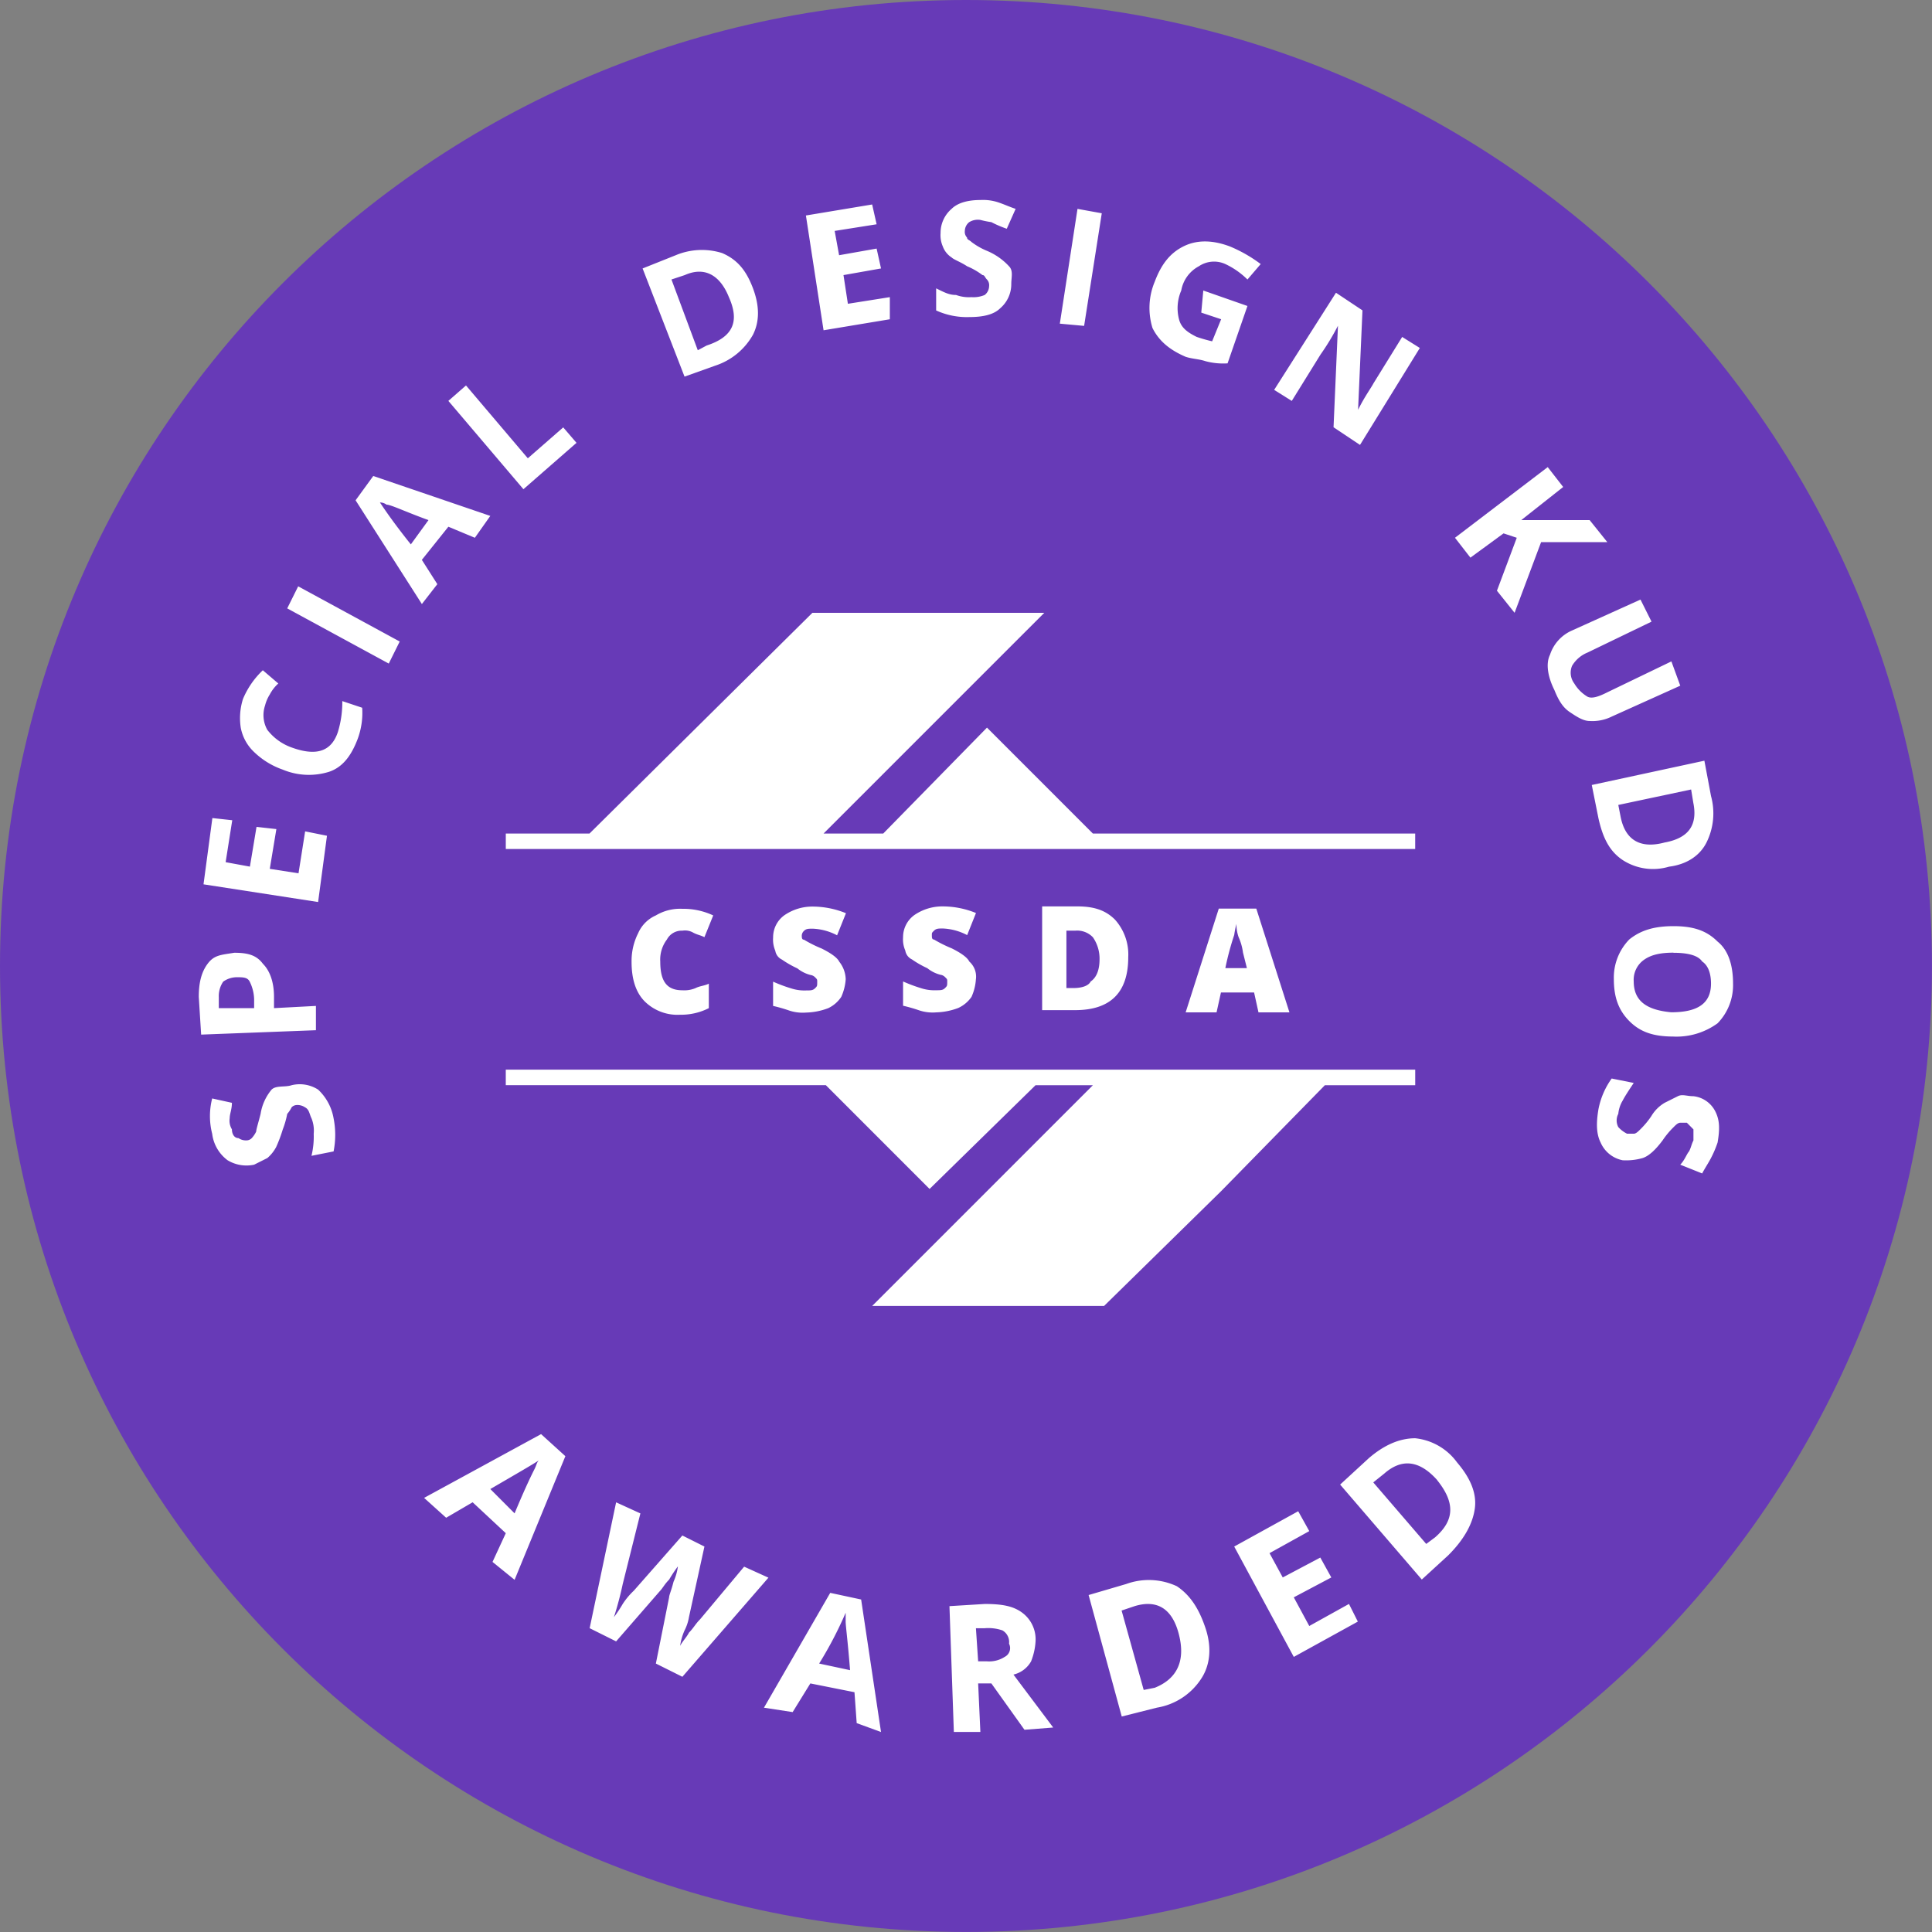 <svg width="80" height="80" fill="none" xmlns="http://www.w3.org/2000/svg"><rect width="100%" height="100%" fill="#808080" stroke="none"/><g clip-path="url(#clip0_228_125)"><path d="M39.999 79.998c22.09 0 39.999-17.908 39.999-39.999C79.998 17.909 62.09 0 39.999 0 17.909 0 0 17.908 0 39.999c0 22.09 17.908 39.999 39.999 39.999z" fill="#673AB7"/><path d="M20.394 64.676l.55-1.19-1.373-1.28-1.097.641-.913-.823 4.844-2.64 1.006.913-2.103 5.12-.914-.741zm.914-2.011c.456-1.098.73-1.646.823-1.829.092-.182.09-.274.182-.366-.274.182-.913.549-2.01 1.188l1.005 1.007zm6.948 6.767l-1.098-.548.549-2.744c0-.092.09-.275.182-.641a2.3 2.3 0 00.182-.639 5.439 5.439 0 00-.364.549c-.184.182-.275.364-.367.456l-1.828 2.101-1.096-.546 1.096-5.212 1.005.459-.731 2.924c-.098.463-.22.921-.364 1.372a5.34 5.34 0 00.364-.547c.13-.201.284-.385.459-.549l2.01-2.285.914.457-.641 2.924a1.86 1.86 0 01-.182.549c-.091.204-.153.42-.183.64.093-.184.275-.366.365-.548.184-.182.274-.367.459-.549l1.826-2.183 1.006.456-3.563 4.104zm7.218 1.919l-.092-1.28-1.827-.364-.733 1.187-1.188-.182 2.744-4.755 1.28.275.823 5.487-1.007-.368zm-.275-2.193c-.092-1.19-.182-1.829-.182-2.01v-.367c-.314.727-.68 1.43-1.098 2.103l1.28.274zm5.304.549l.092 2.01h-1.098l-.182-5.21 1.462-.09c.731 0 1.188.09 1.554.364a1.373 1.373 0 01.549 1.187c-.017.283-.08.56-.184.823a1.132 1.132 0 01-.731.55l1.646 2.192-1.19.093-1.371-1.92h-.547zm0-.915h.366c.257.02.514-.043.731-.183a.406.406 0 00.182-.548.555.555 0 00-.274-.55 1.8 1.8 0 00-.73-.09h-.367l.092 1.37zm9.415-1.372c.274.82.182 1.552-.184 2.1a2.713 2.713 0 01-1.827 1.19l-1.458.367-1.372-5.03 1.554-.456a2.745 2.745 0 012.101.092c.545.365.912.915 1.186 1.737zm-1.098.274c-.274-1.098-.913-1.464-1.828-1.19l-.549.185.915 3.288.457-.09c.913-.365 1.28-1.096 1.005-2.191v-.002zm7.405-.547l-2.652 1.462-2.467-4.57 2.65-1.462.458.823-1.646.913.548 1.006 1.555-.824.456.824-1.554.823.641 1.187 1.644-.913.367.731zm4.112-6.587c.548.639.823 1.28.73 1.919-.092.639-.456 1.28-1.095 1.92l-1.098 1.006-3.382-3.932 1.19-1.095c.638-.549 1.278-.823 1.918-.823a2.461 2.461 0 011.737 1.005zm-.822.731c-.733-.823-1.464-.914-2.195-.274l-.456.366 2.193 2.548.366-.272c.823-.718.823-1.449.092-2.362v-.006zM12.077 44.936a1.414 1.414 0 011.095.182c.337.316.562.733.641 1.188.09.453.09.919 0 1.372l-.915.182c.072-.299.103-.606.092-.913a1.35 1.35 0 00-.092-.641c-.09-.182-.09-.365-.272-.457a.559.559 0 00-.367-.09.316.316 0 00-.182.09c-.05.1-.111.192-.184.275a3.63 3.63 0 01-.183.64 5.89 5.89 0 01-.274.731 1.585 1.585 0 01-.365.457l-.548.275a1.507 1.507 0 01-1.098-.183 1.609 1.609 0 01-.639-1.097 2.94 2.94 0 010-1.462l.817.18c0 .274-.092.457-.092.639a.684.684 0 00.092.459c0 .182.09.364.273.364a.55.55 0 00.366.092.314.314 0 00.183-.092 1.1 1.1 0 00.184-.274c0-.09.09-.365.182-.731.058-.37.216-.718.457-1.006.188-.18.554-.088.829-.18zM9.7 39.452c.548 0 .915.09 1.187.457.274.274.459.73.459 1.372v.464l1.736-.092v1.006l-4.753.182-.098-1.562c0-.547.093-1.006.367-1.372.274-.367.553-.365 1.101-.455zm.823 2.293v-.366a1.738 1.738 0 00-.183-.731c-.092-.183-.274-.183-.548-.183a.98.98 0 00-.55.183 1.058 1.058 0 00-.182.639v.458h1.463zm3.016-7.138l-.367 2.744-4.745-.733.367-2.744.823.09-.274 1.737 1.005.184.274-1.646.822.092-.273 1.646 1.19.185.274-1.737.904.182zm-2.564-5.393a1.248 1.248 0 00.092 1.005c.259.335.607.589 1.006.731 1.005.367 1.644.184 1.918-.639a4.2 4.2 0 00.183-1.28l.823.275c.03.435-.033.87-.182 1.28-.275.73-.641 1.187-1.188 1.372a2.808 2.808 0 01-1.92-.09 3.251 3.251 0 01-1.188-.731 1.855 1.855 0 01-.55-1.006 2.618 2.618 0 01.093-1.19 3.49 3.49 0 01.821-1.187l.641.548a1.63 1.63 0 00-.353.455 1.583 1.583 0 00-.196.457zm5.123-1.737l-4.205-2.285.454-.913 4.204 2.285-.453.913zm3.565-5.209l-1.097-.457-1.098 1.372.641 1.006-.64.823-2.745-4.296.732-1.006 4.846 1.653-.639.905zm-1.92-.731c-1.006-.366-1.554-.64-1.737-.64a.455.455 0 00-.274-.091c.184.274.549.821 1.28 1.736l.73-1.005zm3.931-1.28L18.566 16.6l.73-.639 2.56 3.016 1.466-1.28.55.64-2.198 1.92zm9.506-8.317c.274.731.274 1.37 0 1.918a2.774 2.774 0 01-1.555 1.28l-1.28.457-1.736-4.479 1.372-.548a2.805 2.805 0 011.919-.09c.639.274 1.005.73 1.28 1.462zm-.998.364c-.366-.913-1.005-1.28-1.828-.913l-.55.182 1.09 2.93.367-.196c1.096-.357 1.37-.998.921-2.003zm6.664.916l-2.744.456-.731-4.753 2.743-.456.185.82-1.737.275.183 1.006 1.554-.275.182.823-1.554.275.182 1.188 1.737-.275v.915zm5.029-1.46a1.31 1.31 0 01-.459 1.005c-.274.272-.731.364-1.28.364a3.055 3.055 0 01-1.372-.274v-.915c.365.182.55.274.823.274.205.074.422.105.64.09.187.014.375-.017.548-.09a.476.476 0 00.182-.367.34.34 0 00-.09-.274c-.092-.09-.092-.182-.184-.182a2.94 2.94 0 00-.639-.367c-.274-.182-.549-.272-.64-.364a.911.911 0 01-.365-.457 1.156 1.156 0 01-.092-.549 1.308 1.308 0 01.456-1.005c.275-.274.731-.367 1.19-.367.247-.014.495.017.73.093.275.092.458.182.732.274l-.367.823a4.634 4.634 0 01-.639-.274 3.89 3.89 0 01-.456-.092.684.684 0 00-.459.092.474.474 0 00-.182.364.332.332 0 00.092.275c0 .092.09.092.182.182.198.15.414.274.643.368.347.145.659.363.913.64.183.182.093.456.093.732zm2.01 1.642l.732-4.753 1.005.182-.731 4.663-1.006-.092zm5.941-1.372l1.828.64-.823 2.376a2.838 2.838 0 01-.913-.09c-.274-.092-.549-.092-.823-.182-.641-.275-1.098-.641-1.372-1.19a2.816 2.816 0 01.092-1.919c.274-.73.639-1.188 1.188-1.462.548-.274 1.19-.274 1.92 0a5.84 5.84 0 011.28.731l-.549.64a3.26 3.26 0 00-.915-.64 1.125 1.125 0 00-1.095.09 1.413 1.413 0 00-.731 1.006 1.836 1.836 0 00-.093 1.19c.093.364.365.548.731.73a6.5 6.5 0 00.641.183l.373-.914-.823-.274.084-.915zm6.489 6.393l-1.096-.731.183-4.204a9.868 9.868 0 01-.722 1.193l-1.19 1.92-.73-.457 2.56-4.022 1.097.73-.182 4.117c.272-.55.546-.916.639-1.098l1.187-1.919.731.457-2.477 4.014zm6.401 6.952l-.731-.914.821-2.193-.547-.182-1.372 1.005-.639-.823 3.84-2.926.64.823-1.736 1.372h2.832l.733.913h-2.744l-1.097 2.925zm6.86 3.018l-2.834 1.277c-.284.141-.6.205-.916.185-.272 0-.547-.184-.821-.367-.274-.182-.457-.456-.64-.913-.275-.549-.365-1.098-.183-1.462a1.654 1.654 0 01.913-1.006l2.834-1.28.457.914-2.65 1.28a1.32 1.32 0 00-.64.549.739.739 0 00.091.73c.134.226.323.415.55.55.181.09.456 0 .822-.185l2.65-1.278.367 1.006zm-.465 7.494a2.31 2.31 0 01-1.919-.274c-.548-.367-.823-.915-1.005-1.737l-.275-1.371 4.663-1.006.274 1.462a2.71 2.71 0 01-.184 1.92c-.274.55-.821.914-1.554 1.006zm-.182-1.001c1.005-.184 1.372-.731 1.187-1.647l-.09-.548-3.016.64.09.457c.184 1.002.823 1.368 1.829 1.098zm.366 8.035c-.823 0-1.372-.182-1.828-.64-.457-.46-.641-1.006-.641-1.737a2.262 2.262 0 01.64-1.644c.457-.367 1.006-.55 1.83-.55.822 0 1.371.183 1.826.64.458.366.64 1.005.64 1.738a2.264 2.264 0 01-.64 1.644 2.89 2.89 0 01-1.827.55zm0-3.473c-.549 0-.915.09-1.19.275a1.01 1.01 0 00-.456.913c0 .823.549 1.188 1.554 1.28 1.098 0 1.646-.367 1.646-1.188 0-.366-.092-.733-.366-.915-.182-.27-.64-.36-1.188-.36v-.005zm-2.103 8.596a1.257 1.257 0 01-.913-.733c-.184-.364-.184-.82-.092-1.372.087-.461.275-.898.549-1.28l.913.183c-.182.274-.365.549-.457.73a1.298 1.298 0 00-.182.55.587.587 0 000 .548c.103.114.227.207.364.275h.275c.092 0 .184-.092.274-.182a3.44 3.44 0 00.457-.55 1.57 1.57 0 01.549-.548l.548-.274c.183-.093.367 0 .64 0a1.156 1.156 0 01.915.64c.182.365.182.732.09 1.278-.074.22-.165.435-.273.641-.092.182-.274.457-.366.64l-.908-.363c.183-.183.275-.457.365-.55.092-.181.092-.274.182-.456v-.456l-.272-.275h-.275c-.092 0-.184.09-.274.182a3.45 3.45 0 00-.457.55c-.274.364-.548.638-.823.73-.269.077-.55.108-.829.092zm-38.936-9.507a.69.69 0 00-.641.367 1.372 1.372 0 00-.275.913c0 .823.275 1.188.916 1.188.186.013.374-.018.546-.09.184-.093.367-.093.549-.183v1.013c-.368.186-.775.28-1.188.273a1.928 1.928 0 01-1.462-.547c-.367-.367-.55-.916-.549-1.646-.006-.413.088-.82.275-1.188a1.42 1.42 0 01.73-.731 1.96 1.96 0 011.099-.274c.44-.007.878.087 1.277.274l-.364.9c-.183-.09-.275-.09-.457-.183a.682.682 0 00-.456-.086zm6.763 2.011c-.018.252-.08.5-.184.73-.134.202-.32.363-.537.467a2.745 2.745 0 01-.916.183 1.764 1.764 0 01-.73-.093 6.238 6.238 0 00-.64-.182v-1.005c.238.106.482.198.732.274.205.068.422.099.639.09.184 0 .274 0 .366-.09.092-.09.09-.092.09-.274 0-.092 0-.092-.09-.183a.322.322 0 00-.182-.092 1.42 1.42 0 01-.549-.274 4.205 4.205 0 01-.64-.365.49.49 0 01-.275-.366 1.176 1.176 0 01-.09-.549 1.124 1.124 0 01.456-.913 2.036 2.036 0 011.188-.367c.47.003.936.096 1.372.275l-.367.915a2.352 2.352 0 00-1.005-.274c-.182 0-.274 0-.365.09a.286.286 0 00-.092.184c0 .09 0 .182.092.182.234.141.478.263.731.365.365.184.64.366.731.549.164.206.257.46.265.723zm5.391 0c-.016.252-.078.5-.182.73a1.35 1.35 0 01-.548.46 2.774 2.774 0 01-.914.182 1.765 1.765 0 01-.73-.092 6.437 6.437 0 00-.642-.183V40.64c.238.106.482.198.731.274.207.069.424.099.641.09.183 0 .275 0 .365-.09.09-.09.092-.092.092-.274 0-.092 0-.092-.092-.182a.314.314 0 00-.182-.093 1.42 1.42 0 01-.55-.274 4.081 4.081 0 01-.638-.364.492.492 0 01-.275-.367 1.153 1.153 0 01-.092-.549 1.13 1.13 0 01.457-.913 2.042 2.042 0 011.19-.366c.47.002.936.095 1.372.274l-.365.915a2.365 2.365 0 00-1.005-.274c-.185 0-.275 0-.367.09-.092.09-.09.092-.09.184s0 .183.09.183c.234.14.478.261.731.364.367.184.641.367.731.549a.833.833 0 01.273.73zm6.308-.913c0 .731-.184 1.28-.55 1.644-.365.364-.913.547-1.644.549h-1.371v-4.296h1.464c.73 0 1.187.184 1.552.548.381.425.579.984.549 1.555zm-1.188.092a1.55 1.55 0 00-.275-.916.898.898 0 00-.73-.274h-.367v2.377h.274c.367 0 .641-.092.731-.274.275-.182.367-.549.367-.913zm6.581 2.193l-.182-.824h-1.372l-.182.824h-1.28l1.372-4.296h1.554l1.372 4.296H52.11zm-.457-1.743l-.184-.73a2.29 2.29 0 00-.182-.642 1.63 1.63 0 01-.09-.548c-.04.15-.07.304-.092.458-.15.45-.273.908-.367 1.372h.915v.09zm6.946-5.021v-.64H45.255l-4.386-4.387-4.296 4.386h-2.471l9.14-9.14H33.64l-9.23 9.14h-3.466v.641H58.6zm-37.657 9.137v.641h13.253l4.296 4.298 4.388-4.296h2.375l-9.14 9.14h9.603l4.847-4.754 4.296-4.386h3.74v-.643H20.942z" fill="#fff"/></g><defs><clipPath id="clip0_228_125"><path fill="#fff" d="M0 0h80v80H0z"/></clipPath></defs></svg>
